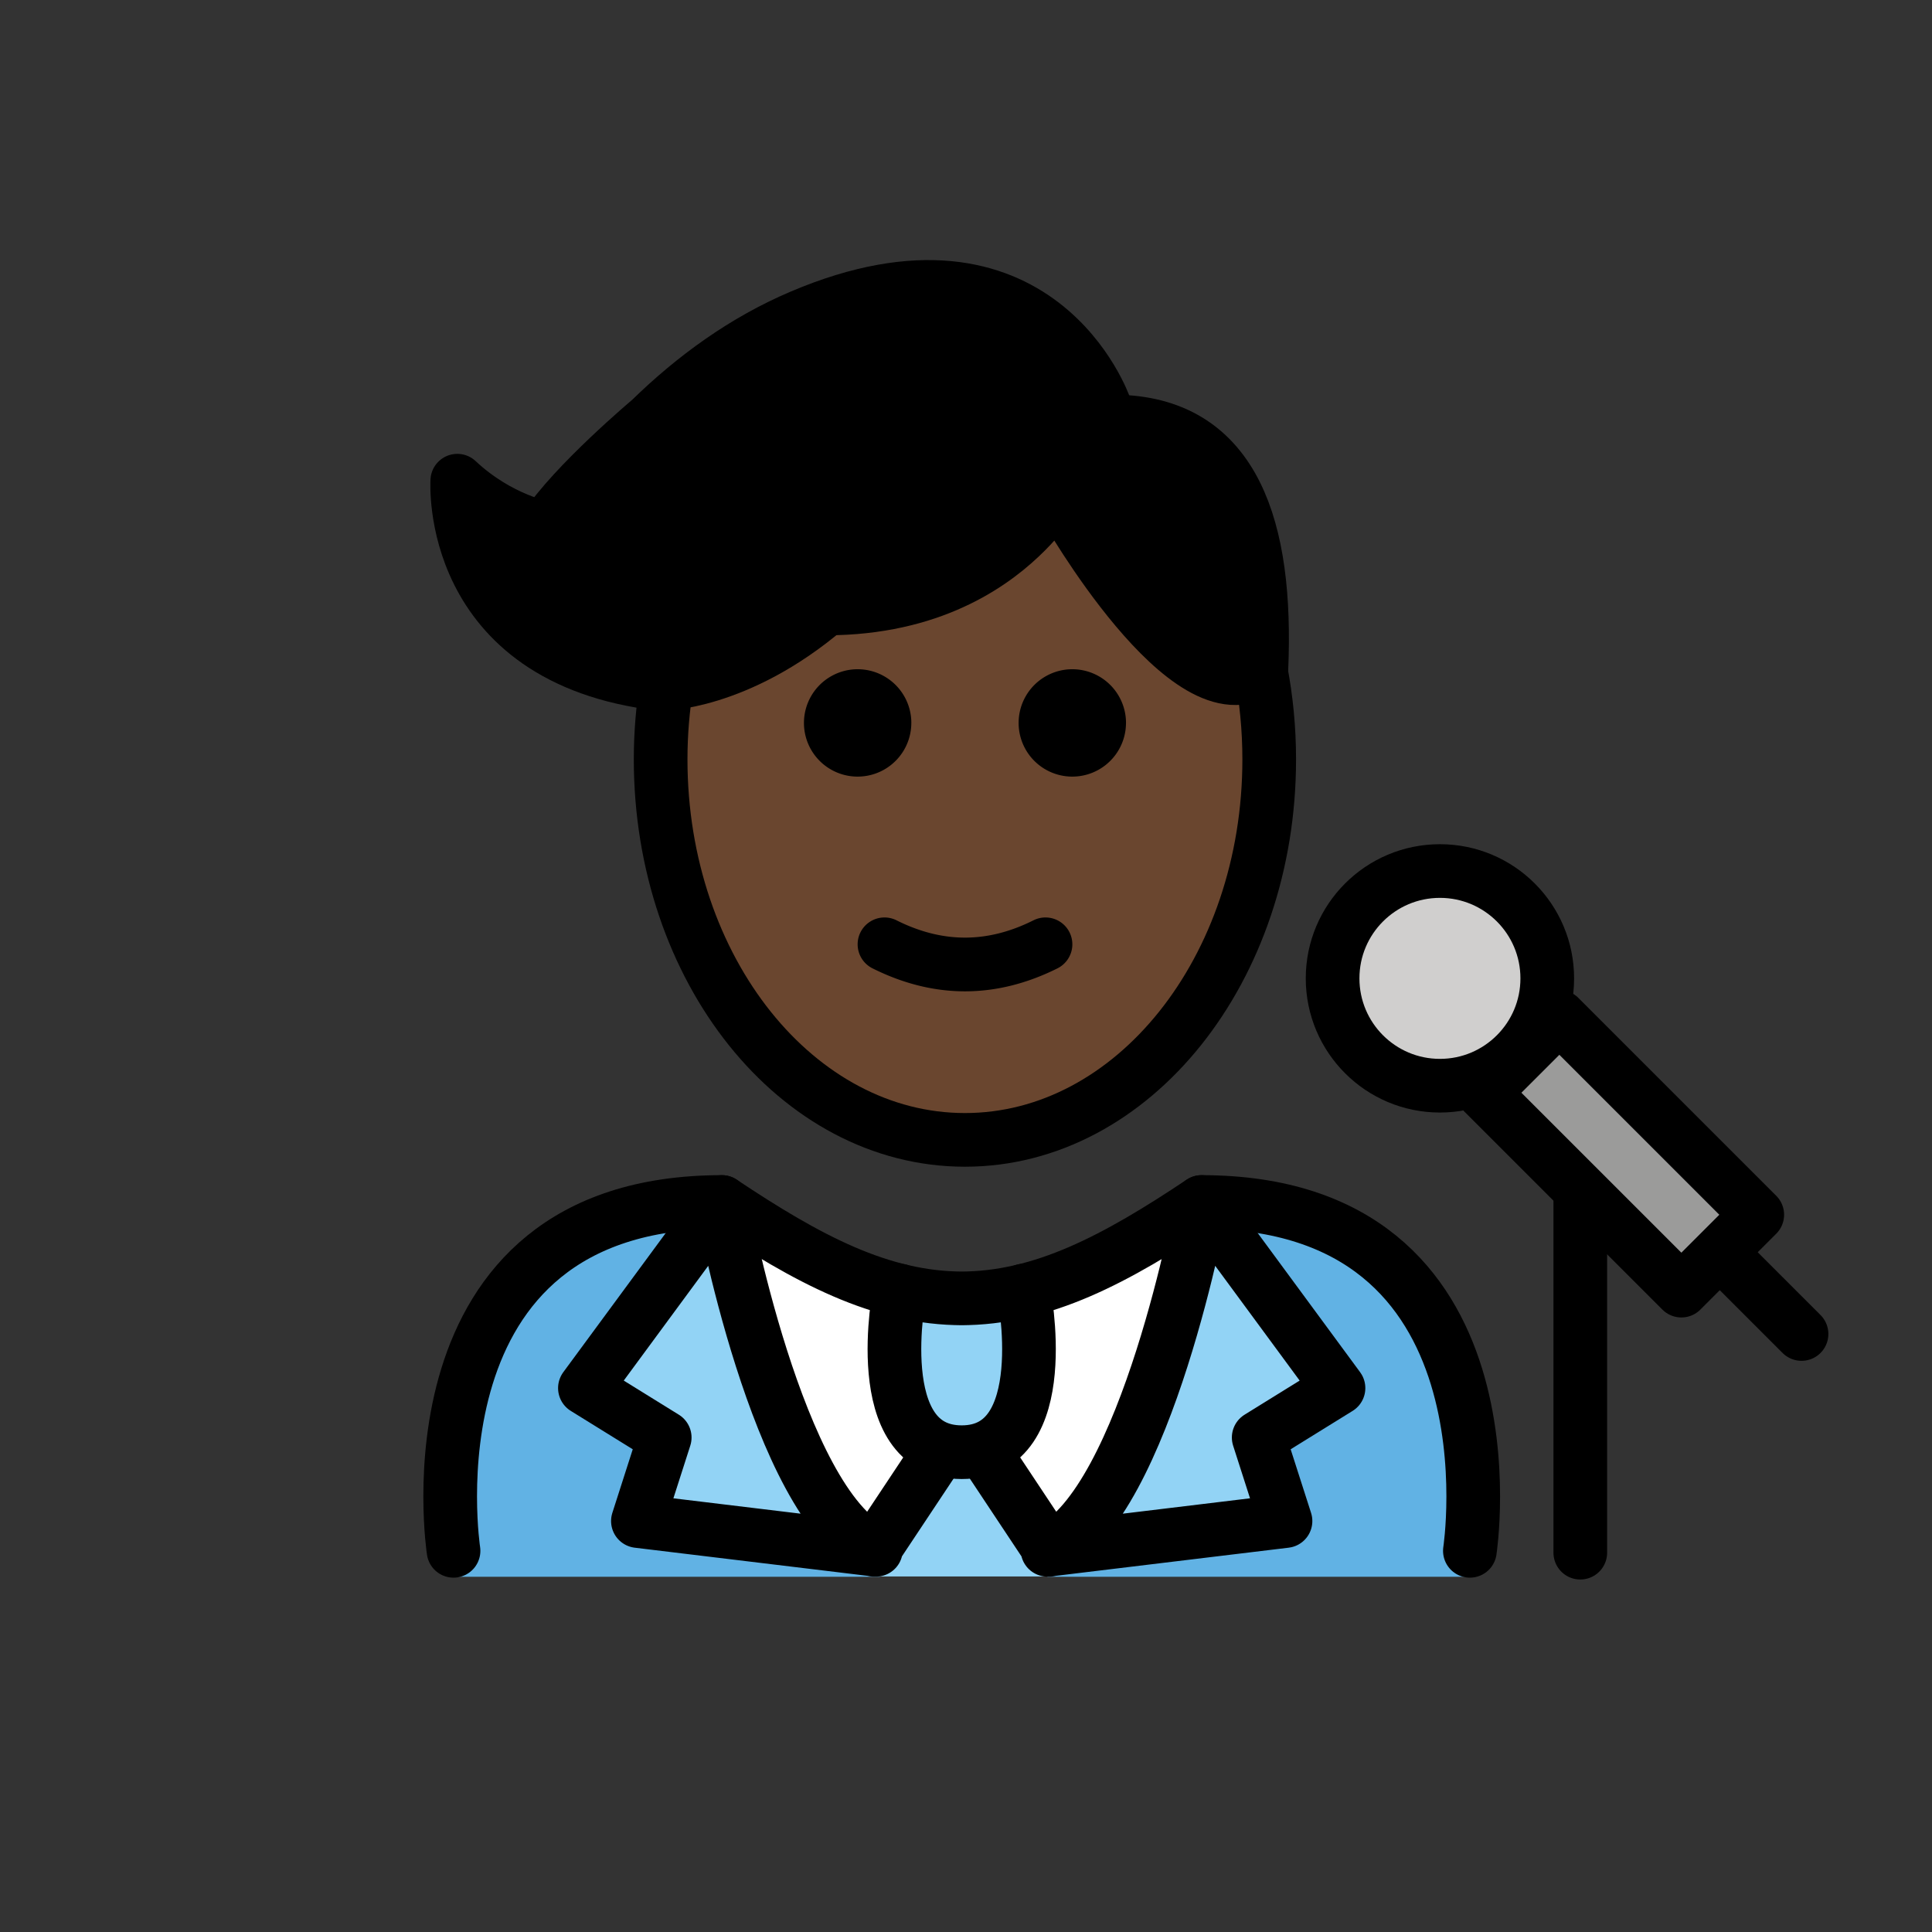 <svg xmlns="http://www.w3.org/2000/svg" xmlns:xlink="http://www.w3.org/1999/xlink" aria-hidden="true" role="img" class="iconify iconify--openmoji" width="1em" height="1em" preserveAspectRatio="xMidYMid meet" viewBox="0 0 72 72"><rect x="0" y="0" width="72" height="72" fill="#333333" stroke="none"/><path fill="#FFF" d="M54.778 58.592s2-13.797-10-13.797c-3.192 2.12-5.927 3.584-9 3.577h.125c-3.074.007-5.809-1.458-9-3.577c-12 0-10 13.797-10 13.797"></path><path fill="#61B2E4" d="M26.902 44.795c-12 0-10 13.967-10 13.967h15.894s-4.421-3.264-5.893-13.967m17.875 0c12 0 10 13.967 10 13.967H39.03s5.422-7.443 5.748-13.967"></path><path fill="#92D3F5" d="M33.533 48.284s-1.207 6.022 2.307 6.022c3.513 0 2.307-6.022 2.307-6.022"></path><path fill="#9B9B9A" d="m55.284 40.723l2.829-2.828l7.375 7.375l-2.828 2.828z"></path><circle cx="53.662" cy="36.461" r="4" fill="#D0CFCE"></circle><path fill="#92D3F5" d="m34.99 54.488l-2.416 3.638c-3.63-1.754-5.671-12.962-5.671-12.962l-5.105 6.934l2.974 1.842l-.999 3.114l8.87 1.072m3.036-4.03l1.79 2.61l1.507 2.044h-6.311l1.507-2.044zm1.011.392l2.415 3.638c3.63-1.754 5.673-12.962 5.673-12.962l5.104 6.934l-2.974 1.842l.999 3.114l-8.87 1.072"></path><path d="m41.774 15.715l-.626-.624c-.286-.736-2.957-6.849-11.302-3.3c-2.105.896-3.98 2.252-5.616 3.852c0 0-2.837 2.382-3.92 4.035c0 0-1.687-.284-3.268-1.764c0 0-.435 6.643 7.577 7.577c0 0 2.858.023 6.19-2.819l1.406-.622c3.04-.198 5.352-1.183 5.353-2.37l1.208-.535l.927-.253s4.6 8.097 7.303 6.05h.003c.23-5.305-1.036-9.058-5.235-9.227z"></path><path fill="#6a462f" d="m39.703 18.892l-.927.253l-1.208.534c-.001 1.188-2.314 2.173-5.353 2.371l-1.405.622c-3.275 2.792-6.085 2.82-6.182 2.82a17.554 17.554 0 0 0-.318 3.279c0 7.827 5.077 14.173 11.34 14.173s11.338-6.346 11.338-14.173c0-1.25-.143-2.455-.385-3.609c-2.732 1.061-6.9-6.27-6.9-6.27z"></path><path d="M41.962 26.942a2 2 0 1 1-4.001-.001a2 2 0 0 1 4.002.001m-8.001 0a2 2 0 1 1-4.001-.001a2 2 0 0 1 4.002.001m1.999 10.002c-1.152 0-2.303-.286-3.447-.857a1 1 0 1 1 .895-1.79c1.717.86 3.387.86 5.105 0a1 1 0 0 1 .895 1.79c-1.144.571-2.296.857-3.448.857z"></path><path fill="none" stroke="#000" stroke-miterlimit="10" stroke-width="2" d="M46.98 24.96c.21 1.07.32 2.2.32 3.34c0 7.83-5.08 14.18-11.34 14.18S24.62 36.13 24.62 28.3c0-.97.08-1.91.23-2.82m16.1-9.9c.08.04.16.09.23.14c.14.09.28.18.41.28"></path><path fill="none" stroke="#000" stroke-linecap="round" stroke-linejoin="round" stroke-miterlimit="10" stroke-width="2" d="m55.284 40.723l2.829-2.828l7.375 7.375l-2.828 2.828z"></path><circle cx="53.662" cy="36.461" r="4" fill="none" stroke="#000" stroke-linecap="round" stroke-linejoin="round" stroke-miterlimit="10" stroke-width="2"></circle><path fill="none" stroke="#000" stroke-linecap="round" stroke-linejoin="round" stroke-miterlimit="10" stroke-width="2" d="m64.292 46.868l2.846 2.846m-8.245-5.05v13.2M41.774 15.715c4.2.169 5.464 3.922 5.234 9.227h-.002c-2.702 2.047-7.303-6.05-7.303-6.05l2.07-3.177zm-8.241 32.383s-1.207 6.021 2.307 6.021c3.513 0 2.307-6.021 2.307-6.021"></path><path fill="none" stroke="#000" stroke-linecap="round" stroke-linejoin="round" stroke-miterlimit="10" stroke-width="2" d="m34.99 54.12l-2.416 3.637c-3.63-1.754-5.671-12.962-5.671-12.962l-5.105 6.935l2.974 1.842l-.999 3.113l8.87 1.072m4.047-3.637l2.415 3.637c3.63-1.754 5.673-12.962 5.673-12.962l5.104 6.935l-2.974 1.842l.999 3.113l-8.87 1.072m.056-38.753l2.083-3.84s-2.46-7.145-11.33-3.372c-2.105.895-3.98 2.251-5.616 3.851c0 0-2.837 2.382-3.92 4.035c0 0-1.687-.284-3.268-1.764c0 0-.435 6.643 7.577 7.577c0 0 2.858.023 6.19-2.819"></path><path fill="none" stroke="#000" stroke-linecap="round" stroke-linejoin="round" stroke-miterlimit="10" stroke-width="2" d="M39.108 18.892c-.004-.463-3.292 6.183-13.917 2.84m-8.289 36.063s-2-13 10-13c3.192 2.128 5.927 3.598 9 3.592h-.124c3.073.006 5.808-1.464 9-3.592c12 0 10 13 10 13"></path></svg>